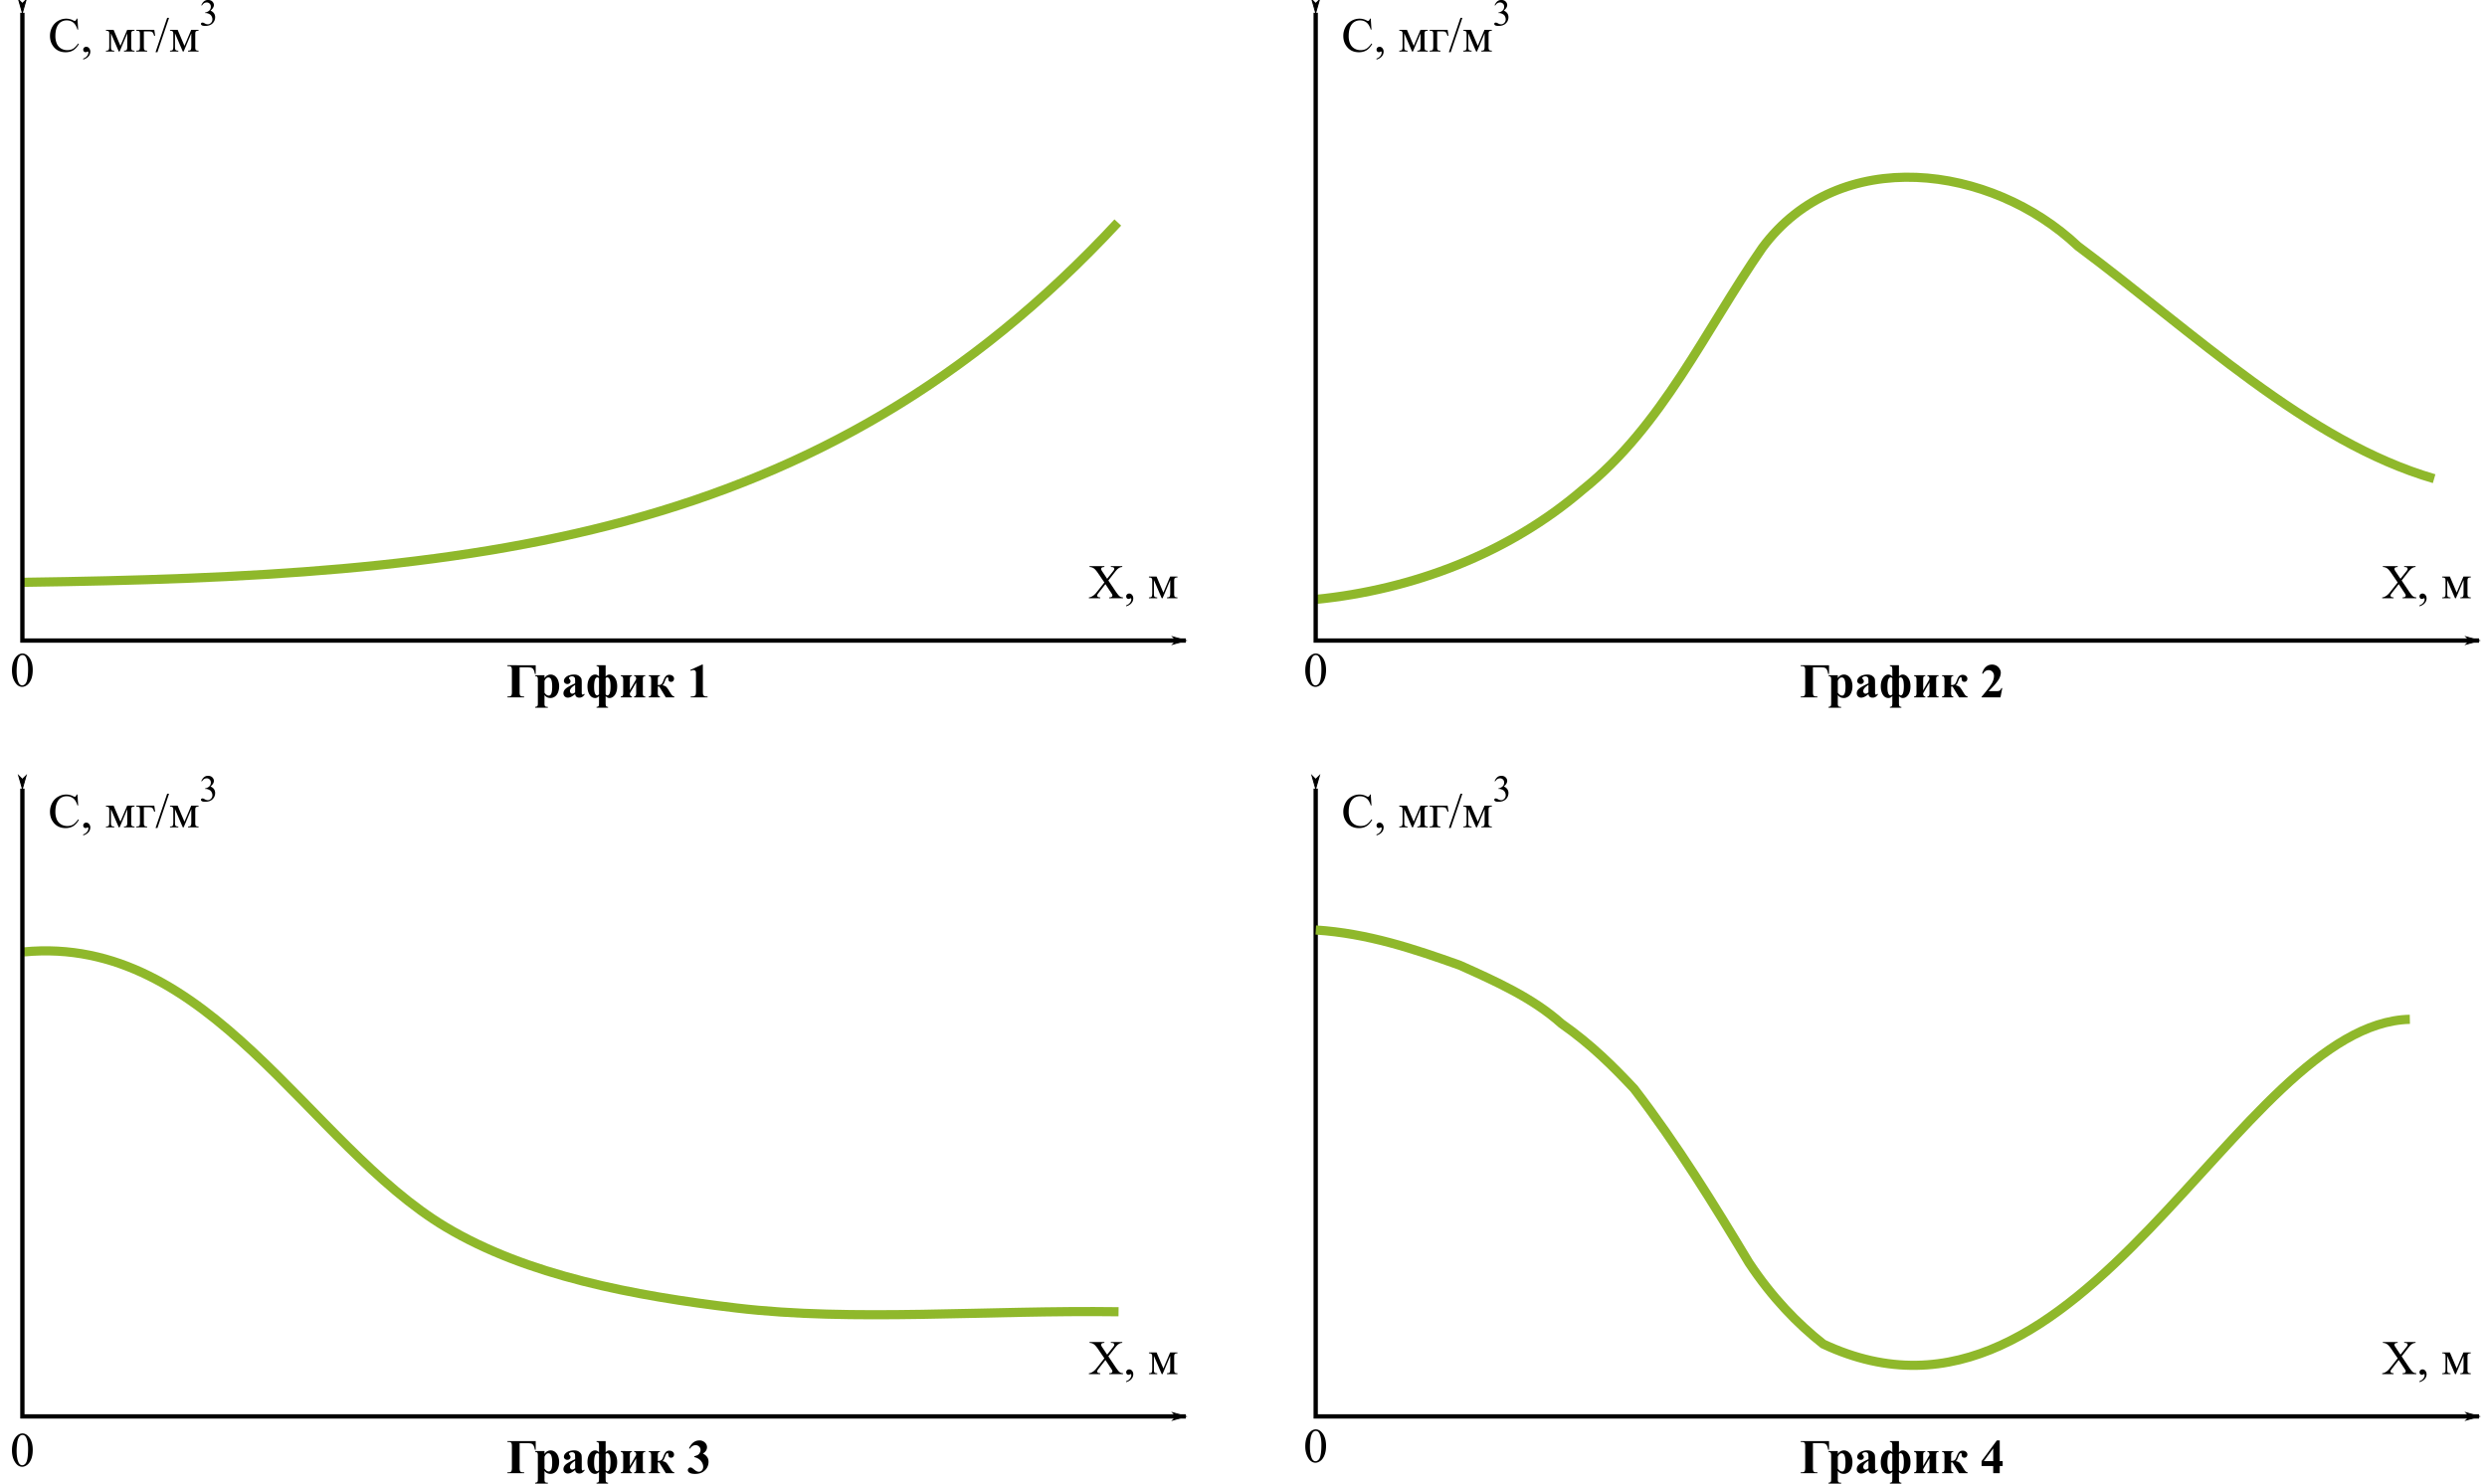 <svg xmlns="http://www.w3.org/2000/svg" width="430" height="256.558" viewBox="0 0 325.625 115.918"><defs><marker id="c" orient="auto" overflow="visible"><path d="M10 0l4-4L0 0l14 4z" fill-rule="evenodd" stroke="#000" stroke-width="1.066"/></marker><marker orient="auto" id="a" overflow="visible"><path d="M10 0l4-4L0 0l14 4z" fill-rule="evenodd" stroke="#000" stroke-width="1.066"/></marker><marker orient="auto" id="b" overflow="visible"><path d="M-10 0l-4 4L0 0l-14-4z" fill-rule="evenodd" stroke="#000" stroke-width="1.066"/></marker></defs><path d="M146.355-10.047c-39.096 42.1-84.424 46.32-143.356 47.12" fill="none" stroke="#8fb82b" stroke-width="1.2"/><path transform="translate(-218.367 -178.465)" d="M221.297 140.954v82.21h152.325" fill="none" stroke="#000" stroke-width=".565" marker-start="url(#a)" marker-end="url(#b)"/><g word-spacing="0" letter-spacing="0" font-weight="400" font-family="Times New Roman"><path font-size="6.35" d="M21.887-36.847l-1.523 4.496h.248l1.523-4.496zm-13.202.108c-.391 0-.752.098-1.083.292a2.034 2.034 0 0 0-.775.815 2.412 2.412 0 0 0-.282 1.157c0 .52.143.973.428 1.358.382.517.922.775 1.619.775.386 0 .72-.087 1.001-.26.281-.174.527-.448.738-.822l-.096-.062c-.25.347-.48.58-.689.698-.208.115-.45.173-.722.173a1.59 1.59 0 0 1-.84-.223 1.373 1.373 0 0 1-.549-.642 2.456 2.456 0 0 1-.183-.99c0-.46.064-.845.192-1.155.13-.31.308-.536.534-.676a1.38 1.38 0 0 1 .756-.214c.333 0 .618.094.856.282.238.188.42.496.549.924h.096l-.096-1.43h-.109a.483.483 0 0 1-.115.233.205.205 0 0 1-.145.059.488.488 0 0 1-.186-.068 1.98 1.98 0 0 0-.9-.224zm5.19 1.46v.119c.147 0 .244.016.291.05a.31.31 0 0 1 .106.108c.023.039.034.17.034.39v1.507c0 .234-.026.385-.078.453-.051.066-.17.1-.353.1v.114h1.085v-.115a.676.676 0 0 1-.279-.043.227.227 0 0 1-.12-.127c-.022-.058-.032-.185-.032-.382v-1.708l1.023 2.375h.109l1.004-2.375v1.708c0 .242-.029.395-.086.46-.058.06-.172.092-.341.092v.115h1.373v-.115a.7.7 0 0 1-.282-.043.227.227 0 0 1-.121-.127 1.585 1.585 0 0 1-.028-.382v-1.507c0-.227.014-.361.04-.403a.323.323 0 0 1 .109-.102c.047-.03.142-.043.282-.043v-.118h-.958l-.887 2.099-.893-2.1zm3.972 0v.119c.159.002.266.015.322.04a.216.216 0 0 1 .121.124c.023.056.034.184.034.384v1.507c0 .246-.029.4-.087.46-.057.057-.188.088-.39.092v.115h1.42v-.115c-.145 0-.242-.015-.292-.046a.335.335 0 0 1-.105-.112c-.023-.043-.034-.175-.034-.394v-1.972h.601c.257 0 .424.032.503.096.08.062.16.222.238.478h.137l-.115-.775zm4.412 0v.119c.147 0 .244.016.291.05a.31.31 0 0 1 .106.108c.022.039.034.17.034.39v1.507c0 .234-.026.385-.078.453-.051.066-.17.1-.353.1v.114h1.085v-.115a.676.676 0 0 1-.279-.043.227.227 0 0 1-.12-.127c-.022-.058-.032-.185-.032-.382v-1.708l1.023 2.375h.109l1.004-2.375v1.708c0 .242-.029.395-.086.46-.058.06-.172.092-.341.092v.115h1.373v-.115a.7.7 0 0 1-.282-.043.227.227 0 0 1-.121-.127 1.585 1.585 0 0 1-.028-.382v-1.507c0-.227.014-.361.04-.403a.323.323 0 0 1 .109-.102c.047-.03.142-.043.282-.043v-.118h-.958l-.887 2.099-.893-2.1zm-10.96 2.22a.406.406 0 0 0-.286.11.346.346 0 0 0-.115.26c0 .105.03.188.09.248s.14.09.242.09a.26.26 0 0 0 .118-.028.453.453 0 0 1 .149-.062c.014 0 .029.01.043.028a.17.17 0 0 1 .028.099.736.736 0 0 1-.177.468.995.995 0 0 1-.493.329v.136c.32-.105.554-.25.701-.434a.916.916 0 0 0 .223-.592.672.672 0 0 0-.16-.471.473.473 0 0 0-.364-.18z" style="line-height:1.25;-inkscape-font-specification:'Times New Roman, Normal';font-variant-ligatures:normal;font-variant-caps:normal;font-variant-numeric:normal;font-feature-settings:normal;text-align:start"/><path font-size="4.939" d="M27.244-39.187a.8.8 0 0 0-.533.18c-.142.12-.26.29-.353.51l.08.039c.167-.267.376-.4.625-.4a.531.531 0 0 1 .543.554.719.719 0 0 1-.087.35.724.724 0 0 1-.28.272.988.988 0 0 1-.381.137v.073h.077c.125 0 .248.026.37.08.12.05.214.109.283.173a.87.87 0 0 1 .222.577.628.628 0 0 1-.183.45.57.57 0 0 1-.427.19.667.667 0 0 1-.19-.025 1.216 1.216 0 0 1-.2-.09 1.42 1.42 0 0 0-.186-.09.417.417 0 0 0-.123-.018.197.197 0 0 0-.137.053.166.166 0 0 0-.056.123c0 .062.04.12.118.175.08.055.231.083.451.083.446 0 .786-.135 1.02-.405.18-.208.27-.453.27-.736a.874.874 0 0 0-.154-.516.97.97 0 0 0-.456-.338c.3-.254.449-.5.449-.737a.626.626 0 0 0-.16-.408c-.14-.17-.34-.256-.602-.256z" style="line-height:1.25;-inkscape-font-specification:'Times New Roman, Normal';font-variant-ligatures:normal;font-variant-caps:normal;font-variant-numeric:normal;font-feature-settings:normal;text-align:start"/></g><path word-spacing="0" letter-spacing="0" font-size="6.35" font-weight="400" d="M142.655 34.956v.114c.204.006.385.06.542.165.157.1.349.316.574.645l.828 1.212-.992 1.253a2.559 2.559 0 0 1-.397.418 1.579 1.579 0 0 1-.366.217.91.91 0 0 1-.273.065v.115h1.49v-.115c-.157-.006-.263-.03-.32-.074a.2.2 0 0 1-.083-.164c0-.044.01-.085.028-.124.019-.042.075-.122.168-.242l.88-1.13.713 1.08c.1.147.156.238.17.273a.389.389 0 0 1 .029.143.201.201 0 0 1-.044.118.248.248 0 0 1-.105.083.818.818 0 0 1-.267.037v.115h1.805v-.115a.792.792 0 0 1-.462-.16c-.12-.1-.305-.336-.555-.708l-.902-1.345.834-1.067c.17-.217.3-.366.393-.446a1.16 1.16 0 0 1 .307-.193.88.88 0 0 1 .289-.056v-.114h-1.492v.114c.15.002.247.013.295.03a.24.24 0 0 1 .118.09.186.186 0 0 1 .037.116.28.28 0 0 1-.031.127 1.486 1.486 0 0 1-.158.23l-.748.945-.644-.964c-.1-.147-.15-.258-.15-.335 0-.058.03-.11.09-.158.063-.047.176-.074.342-.08v-.115zm7.776 1.364v.118c.147 0 .244.016.291.05a.31.31 0 0 1 .106.108c.022.04.034.17.034.39v1.508c0 .233-.026.384-.078.452-.051.066-.17.1-.353.1v.114h1.085v-.115a.676.676 0 0 1-.279-.043.227.227 0 0 1-.12-.127c-.022-.058-.032-.185-.032-.381v-1.71l1.023 2.376h.109l1.004-2.375v1.709c0 .24-.028.394-.086.458-.058.062-.172.093-.341.093v.115h1.373v-.115a.7.7 0 0 1-.282-.043.227.227 0 0 1-.12-.127 1.585 1.585 0 0 1-.029-.381v-1.507c0-.228.014-.362.04-.403a.323.323 0 0 1 .109-.103c.047-.03.142-.043.282-.043v-.118h-.958l-.887 2.1-.893-2.1zm-2.577 2.22a.406.406 0 0 0-.285.109.346.346 0 0 0-.115.26c0 .105.03.188.09.248s.14.09.242.09a.26.26 0 0 0 .118-.028.454.454 0 0 1 .149-.062c.014 0 .029.01.043.028a.17.17 0 0 1 .028.1.736.736 0 0 1-.177.467.989.989 0 0 1-.493.329v.136c.32-.105.554-.25.701-.434a.916.916 0 0 0 .223-.592.673.673 0 0 0-.16-.471.473.473 0 0 0-.364-.18z" style="line-height:1.25;-inkscape-font-specification:'Times New Roman, Normal';font-variant-ligatures:normal;font-variant-caps:normal;font-variant-numeric:normal;font-feature-settings:normal;text-align:start" font-family="Times New Roman"/><path word-spacing="0" letter-spacing="0" font-size="6.35" font-weight="700" d="M91.925 47.846l-1.547.707.056.112c.15-.066.279-.1.384-.1a.29.29 0 0 1 .174.054.252.252 0 0 1 .105.124c.019.047.028.168.028.362v2.18c0 .265-.014.433-.04.505a.318.318 0 0 1-.155.17c-.077.042-.205.063-.385.063h-.111v.115h2.213v-.115h-.096c-.159 0-.275-.023-.347-.068a.321.321 0 0 1-.143-.174c-.022-.072-.034-.238-.034-.496v-3.44zm-25.49.087v.115h.133c.195 0 .319.04.372.12.056.08.084.214.084.404v2.902c0 .228-.033.376-.1.447-.065.068-.19.102-.371.102h-.118v.115h2.192v-.115h-.108c-.184 0-.311-.032-.382-.096-.068-.066-.102-.217-.102-.453v-3.268h.856c.33 0 .552.017.663.05a.513.513 0 0 1 .282.223c.079.116.143.314.193.595h.114v-1.14zm11.674 0v.115c.155.008.247.054.276.136.029.083.043.2.043.35v.878a.615.615 0 0 0-.5-.26c-.29 0-.532.147-.725.44-.19.292-.285.657-.285 1.098 0 .434.09.799.27 1.094.18.294.429.44.747.44.174 0 .338-.083.493-.25v.902c0 .227-.022.367-.065.418-.041.054-.126.083-.254.087v.115h1.504v-.115c-.139-.004-.227-.04-.264-.11-.035-.065-.053-.197-.053-.395v-.903c.16.168.324.25.493.25.285 0 .526-.137.723-.414.196-.28.294-.652.294-1.12 0-.462-.1-.834-.3-1.116-.201-.28-.443-.421-.726-.421-.188 0-.35.087-.484.26v-1.48zm-6.015 1.219a.893.893 0 0 0-.493.146 1.108 1.108 0 0 0-.31.322v-.381h-1.216v.114c.137.009.229.042.276.1.048.055.071.186.071.39v3.06c0 .199-.02.322-.062.37-.062.068-.157.104-.285.108v.115h1.653v-.115c-.145 0-.242-.012-.292-.037a.239.239 0 0 1-.111-.118.897.897 0 0 1-.034-.304v-1.08c.113.13.222.223.325.277.139.07.287.105.447.105.219 0 .417-.063.595-.19.18-.127.316-.312.41-.554.094-.244.142-.512.142-.806a2.1 2.1 0 0 0-.137-.763 1.24 1.24 0 0 0-.4-.558.925.925 0 0 0-.58-.201zm3.066 0a2.02 2.02 0 0 0-.657.108 1.11 1.11 0 0 0-.493.313.637.637 0 0 0-.177.425c0 .106.043.198.13.276a.478.478 0 0 0 .329.118.41.41 0 0 0 .294-.105.346.346 0 0 0 .115-.26c0-.084-.04-.17-.118-.258-.058-.064-.086-.118-.086-.161 0-.05.026-.093.08-.13a.571.571 0 0 1 .332-.09c.083 0 .157.02.223.065.066.04.11.09.133.148.025.056.038.194.038.413v.29c-.64.295-1.053.53-1.244.708-.19.176-.285.374-.285.595a.556.556 0 0 0 .577.57c.28 0 .598-.155.952-.467.02.157.077.275.17.353.093.077.222.115.388.115.14 0 .265-.034.375-.102.112-.07.22-.182.322-.335l-.093-.075c-.055.077-.11.115-.164.115a.11.11 0 0 1-.071-.025.15.15 0 0 1-.047-.074 1.19 1.19 0 0 1-.015-.251v-1.126c0-.312-.015-.511-.044-.598-.047-.137-.152-.263-.313-.378-.16-.118-.376-.177-.651-.177zm12.483.037a.618.618 0 0 0-.462.174c-.112.113-.222.32-.332.62-.078.213-.161.357-.248.434-.085.074-.243.11-.474.11v-.712c0-.188.018-.31.056-.37.039-.057.114-.088.226-.092v-.114h-1.476v.114c.124 0 .209.037.254.109.048.07.072.2.072.394v1.71c0 .204-.03.33-.09.379a.37.37 0 0 1-.236.078v.115h1.476v-.115c-.101-.006-.174-.043-.217-.112-.043-.07-.065-.196-.065-.378v-.806h.186l.862 1.41h1.116v-.114c-.16-.012-.311-.136-.456-.372l-.276-.444c-.153-.25-.277-.41-.372-.48-.093-.07-.244-.126-.452-.168a.81.81 0 0 0 .17-.198 4.51 4.51 0 0 0 .18-.437c.107-.283.214-.425.32-.425.07 0 .106.084.108.25.004.24.123.36.356.36.114 0 .206-.04.276-.12a.437.437 0 0 0 .109-.298.43.43 0 0 0-.183-.362.686.686 0 0 0-.428-.14zm-6.372.05v.114c.217 0 .326.145.326.434v1.79c0 .165-.025.28-.075.347-.05.066-.133.099-.25.099v.115h1.475v-.115c-.186-.006-.28-.145-.282-.416l.831-1.42v1.42c0 .277-.093.416-.28.416v.115h1.477v-.115c-.122 0-.208-.03-.258-.087-.047-.058-.07-.172-.07-.344v-1.845c0-.153.026-.256.08-.31.054-.054.136-.082.248-.084v-.114h-1.476v.114c.097 0 .167.03.21.09.044.06.067.167.069.32l-.831 1.438v-1.414c0-.17.02-.283.059-.34.041-.06.116-.09.223-.094v-.114zm-3.05.282c.088 0 .157.047.207.142v2.056c-.064.108-.136.16-.217.16-.283 0-.425-.371-.425-1.115 0-.83.145-1.243.434-1.243zm1.27 0c.298 0 .447.39.447 1.172 0 .79-.14 1.187-.419 1.187-.09 0-.165-.053-.223-.16v-2.057c.04-.095.105-.142.196-.142zm-7.686.01a.36.36 0 0 1 .316.182c.118.184.177.526.177 1.026 0 .488-.054.819-.161.992-.072.118-.164.177-.276.177-.203 0-.393-.126-.57-.378v-1.547c.134-.302.305-.453.514-.453zm3.498.982v.97c-.137.116-.257.174-.36.174a.281.281 0 0 1-.217-.084.355.355 0 0 1-.102-.25.58.58 0 0 1 .12-.34c.123-.166.309-.323.559-.47z" style="line-height:1.25;-inkscape-font-specification:'Times New Roman, Bold';font-variant-ligatures:normal;font-variant-caps:normal;font-variant-numeric:normal;font-feature-settings:normal;text-align:start" font-family="Times New Roman"/><path d="M172.276 39.31c12.666-1.252 25.222-6.007 34.931-14.347 10.463-8.36 16.056-20.907 23.532-31.687 10.039-13.583 29.97-10.955 41.32-.224 15.197 11.304 30.015 25.62 46.644 30.45" fill="none" stroke="#8fb82b" stroke-width="1.2"/><path transform="translate(-218.367 -178.465)" d="M390.632 140.954v82.21h152.324" fill="none" stroke="#000" stroke-width=".565" marker-start="url(#c)" marker-end="url(#b)"/><g word-spacing="0" letter-spacing="0" font-weight="400" font-family="Times New Roman"><path font-size="6.35" style="line-height:1.25;-inkscape-font-specification:'Times New Roman, Normal';font-variant-ligatures:normal;font-variant-caps:normal;font-variant-numeric:normal;font-feature-settings:normal;text-align:start" d="M191.221-36.847l-1.522 4.496h.248l1.522-4.496zm-13.202.108c-.39 0-.751.098-1.082.292a2.034 2.034 0 0 0-.775.815 2.412 2.412 0 0 0-.282 1.157c0 .52.142.973.427 1.358.383.517.922.775 1.619.775.386 0 .72-.087 1.001-.26.282-.174.527-.448.738-.822l-.096-.062c-.25.347-.48.58-.688.698-.209.115-.45.173-.723.173a1.59 1.59 0 0 1-.84-.223 1.373 1.373 0 0 1-.549-.642 2.456 2.456 0 0 1-.183-.99c0-.46.065-.845.193-1.155.13-.31.308-.536.533-.676a1.38 1.38 0 0 1 .757-.214c.332 0 .618.094.855.282.238.188.42.496.55.924h.095l-.096-1.43h-.108a.483.483 0 0 1-.115.233.205.205 0 0 1-.146.059.488.488 0 0 1-.186-.068 1.98 1.98 0 0 0-.9-.224zm5.19 1.46v.119c.147 0 .244.016.292.05a.31.31 0 0 1 .105.108c.023.039.034.17.034.39v1.507c0 .234-.026.385-.077.453-.052.066-.17.1-.354.1v.114h1.086v-.115a.676.676 0 0 1-.28-.043.227.227 0 0 1-.12-.127c-.021-.058-.031-.185-.031-.382v-1.708l1.023 2.375h.108L186-34.813v1.708c0 .242-.03.395-.087.46-.058.06-.172.092-.341.092v.115h1.374v-.115a.7.7 0 0 1-.283-.043.227.227 0 0 1-.12-.127 1.585 1.585 0 0 1-.028-.382v-1.507c0-.227.013-.361.04-.403a.323.323 0 0 1 .108-.102c.048-.03.142-.043.283-.043v-.118h-.959l-.886 2.099-.893-2.1zm3.972 0v.119c.16.002.267.015.323.04a.216.216 0 0 1 .12.124c.023.056.035.184.035.384v1.507c0 .246-.03.4-.087.46-.058.057-.188.088-.39.092v.115h1.42v-.115c-.145 0-.243-.015-.292-.046a.335.335 0 0 1-.106-.112c-.022-.043-.034-.175-.034-.394v-1.972h.602c.256 0 .424.032.502.096.08.062.16.222.239.478h.136l-.115-.775zm4.412 0v.119c.147 0 .244.016.292.05a.31.31 0 0 1 .105.108c.023.039.034.17.034.39v1.507c0 .234-.026.385-.077.453-.052.066-.17.1-.354.1v.114h1.085v-.115a.676.676 0 0 1-.279-.043.227.227 0 0 1-.12-.127c-.021-.058-.031-.185-.031-.382v-1.708l1.023 2.375h.108l1.005-2.375v1.708c0 .242-.03.395-.087.46-.058.06-.172.092-.341.092v.115h1.373v-.115a.7.7 0 0 1-.282-.043.227.227 0 0 1-.12-.127 1.585 1.585 0 0 1-.028-.382v-1.507c0-.227.013-.361.04-.403a.323.323 0 0 1 .108-.102c.048-.03.142-.043.282-.043v-.118h-.958l-.886 2.099-.893-2.1zm-10.96 2.22a.406.406 0 0 0-.286.11.346.346 0 0 0-.114.26c0 .105.03.188.09.248s.14.09.242.09a.26.26 0 0 0 .117-.028.453.453 0 0 1 .15-.062c.014 0 .028.01.043.028a.17.17 0 0 1 .027.099.736.736 0 0 1-.176.468 1 1 0 0 1-.493.329v.136c.32-.105.554-.25.7-.434a.916.916 0 0 0 .224-.592.672.672 0 0 0-.162-.471.473.473 0 0 0-.362-.18z"/><path font-size="4.939" style="line-height:1.25;-inkscape-font-specification:'Times New Roman, Normal';font-variant-ligatures:normal;font-variant-caps:normal;font-variant-numeric:normal;font-feature-settings:normal;text-align:start" d="M196.578-39.187c-.212 0-.39.06-.533.18-.141.12-.259.29-.352.51l.08.039c.167-.267.375-.4.624-.4a.531.531 0 0 1 .543.554.719.719 0 0 1-.087.35.724.724 0 0 1-.28.272.988.988 0 0 1-.381.137v.073h.077c.126 0 .249.026.37.08.12.05.215.109.284.173.05.046.095.115.137.205a.87.87 0 0 1 .085.372.628.628 0 0 1-.184.45.57.57 0 0 1-.426.19.667.667 0 0 1-.191-.025 1.216 1.216 0 0 1-.2-.09 1.42 1.42 0 0 0-.186-.09.417.417 0 0 0-.123-.018.197.197 0 0 0-.137.053.166.166 0 0 0-.056.123c0 .062.04.12.118.175.08.055.231.083.452.083.445 0 .785-.135 1.02-.405.18-.208.27-.453.27-.736a.874.874 0 0 0-.155-.516.97.97 0 0 0-.455-.338c.299-.254.448-.5.448-.737a.626.626 0 0 0-.159-.408c-.14-.17-.34-.256-.603-.256z"/></g><path word-spacing="0" letter-spacing="0" font-size="6.35" font-weight="400" style="line-height:1.25;-inkscape-font-specification:'Times New Roman, Normal';font-variant-ligatures:normal;font-variant-caps:normal;font-variant-numeric:normal;font-feature-settings:normal;text-align:start" d="M311.989 34.956v.114c.205.006.386.06.543.165.157.1.348.316.573.645l.828 1.212-.992 1.253a2.559 2.559 0 0 1-.397.418 1.579 1.579 0 0 1-.366.217.91.91 0 0 1-.273.065v.115h1.492v-.115c-.157-.006-.264-.03-.32-.074a.2.2 0 0 1-.083-.164c0-.044.009-.085.028-.124.018-.042.074-.122.167-.242l.88-1.13.714 1.08c.099.147.156.238.17.273a.389.389 0 0 1 .028.143.2.2 0 0 1-.043.118.248.248 0 0 1-.106.083.818.818 0 0 1-.266.037v.115h1.804v-.115a.792.792 0 0 1-.462-.16c-.12-.1-.305-.336-.555-.708l-.902-1.345.834-1.067c.17-.217.3-.366.394-.446a1.16 1.16 0 0 1 .307-.193.88.88 0 0 1 .288-.056v-.114h-1.491v.114c.149.002.247.013.294.03a.24.24 0 0 1 .118.09.186.186 0 0 1 .037.116.28.28 0 0 1-.03.127 1.486 1.486 0 0 1-.159.23l-.747.945-.645-.964c-.1-.147-.149-.258-.149-.335 0-.058.03-.11.09-.158.062-.047.176-.074.341-.08v-.115zm7.776 1.364v.118c.147 0 .244.016.292.05a.31.31 0 0 1 .105.108c.023.04.034.17.034.39v1.508c0 .233-.026.384-.077.452-.052.066-.17.1-.354.1v.114h1.086v-.115a.676.676 0 0 1-.28-.043.227.227 0 0 1-.12-.127c-.021-.058-.031-.185-.031-.381v-1.71l1.023 2.376h.108l1.005-2.375v1.709c0 .24-.03.394-.087.458-.058.062-.172.093-.341.093v.115h1.374v-.115a.7.7 0 0 1-.283-.043.227.227 0 0 1-.12-.127 1.585 1.585 0 0 1-.028-.381v-1.507c0-.228.013-.362.04-.403a.323.323 0 0 1 .108-.103c.048-.03.142-.043.283-.043v-.118h-.959l-.886 2.1-.893-2.1zm-2.576 2.22a.406.406 0 0 0-.286.109.346.346 0 0 0-.114.26c0 .105.03.188.09.248s.14.09.241.09a.253.253 0 0 0 .118-.028.454.454 0 0 1 .15-.062c.014 0 .028.01.043.028a.17.17 0 0 1 .027.1.736.736 0 0 1-.176.467.993.993 0 0 1-.493.329v.136c.32-.105.554-.25.7-.434a.916.916 0 0 0 .224-.592.673.673 0 0 0-.162-.471.473.473 0 0 0-.362-.18z" font-family="Times New Roman"/><path word-spacing="0" letter-spacing="0" font-size="6.35" font-weight="700" d="M260.819 47.846c-.298 0-.56.096-.788.286-.227.19-.396.483-.508.88l.115.04c.175-.318.422-.477.74-.477.195 0 .36.072.494.217a.756.756 0 0 1 .201.54c0 .297-.081.602-.245.914-.16.312-.62.92-1.38 1.823v.069h2.475l.235-1.216h-.111a1.27 1.27 0 0 1-.17.282.369.369 0 0 1-.168.093 2.05 2.05 0 0 1-.434.028h-.909c.703-.684 1.159-1.217 1.368-1.6.153-.283.23-.562.23-.837 0-.15-.05-.312-.15-.483a1.075 1.075 0 0 0-.412-.41 1.168 1.168 0 0 0-.583-.15zm-25.05.087v.115h.134c.194 0 .318.04.372.12.056.08.083.214.083.404v2.902c0 .228-.033.376-.099.447-.066.068-.19.102-.372.102h-.118v.115h2.192v-.115h-.108c-.184 0-.311-.032-.381-.096-.069-.066-.103-.217-.103-.453v-3.268h.856c.33 0 .552.017.664.05a.513.513 0 0 1 .282.223c.078.116.142.314.192.595h.115v-1.14zm11.674 0v.115c.155.008.247.054.276.136.029.083.043.2.043.35v.878a.615.615 0 0 0-.499-.26c-.291 0-.533.147-.725.44-.19.292-.286.657-.286 1.098 0 .434.09.799.27 1.094.18.294.43.44.747.44.174 0 .338-.083.493-.25v.902c0 .227-.021.367-.065.418-.041.054-.126.083-.254.087v.115h1.504v-.115c-.139-.004-.226-.04-.264-.11-.035-.065-.052-.197-.052-.395v-.903c.159.168.323.25.493.25.285 0 .526-.137.722-.414.196-.28.295-.652.295-1.12 0-.462-.1-.834-.301-1.116-.2-.28-.443-.421-.726-.421-.188 0-.349.087-.483.26v-1.48zm-6.015 1.219a.893.893 0 0 0-.493.146 1.108 1.108 0 0 0-.31.322v-.381h-1.216v.114c.137.009.229.042.276.1.048.055.072.186.072.39v3.06c0 .199-.02.322-.062.37-.062.068-.157.104-.286.108v.115h1.653v-.115c-.145 0-.242-.012-.291-.037a.239.239 0 0 1-.112-.118.897.897 0 0 1-.034-.304v-1.08c.114.13.222.223.325.277a.98.98 0 0 0 .447.105c.219 0 .417-.063.595-.19.18-.127.316-.312.41-.554.095-.244.142-.512.142-.806a2.1 2.1 0 0 0-.136-.763 1.24 1.24 0 0 0-.4-.558.925.925 0 0 0-.58-.201zm3.066 0a2.02 2.02 0 0 0-.657.108 1.11 1.11 0 0 0-.493.313.637.637 0 0 0-.177.425c0 .106.044.198.13.276a.478.478 0 0 0 .33.118c.121 0 .22-.035.294-.105a.346.346 0 0 0 .115-.26c0-.084-.04-.17-.118-.258-.058-.064-.087-.118-.087-.161 0-.05.027-.093.08-.13a.571.571 0 0 1 .332-.09c.083 0 .157.02.224.065.066.04.11.09.133.148.025.056.037.194.037.413v.29c-.639.295-1.053.53-1.243.708-.19.176-.286.374-.286.595a.556.556 0 0 0 .577.57c.281 0 .599-.155.952-.467.02.157.078.275.17.353a.594.594 0 0 0 .388.115c.14 0 .266-.034.375-.102.112-.07.22-.182.323-.335l-.093-.075c-.056.077-.11.115-.165.115a.11.11 0 0 1-.07-.025.15.15 0 0 1-.047-.074 1.19 1.19 0 0 1-.016-.251v-1.126c0-.312-.015-.511-.043-.598-.048-.137-.152-.263-.314-.378-.159-.118-.376-.177-.65-.177zm12.483.037a.618.618 0 0 0-.462.174c-.111.113-.222.32-.331.62-.079.213-.162.357-.248.434-.085.074-.243.11-.475.11v-.712c0-.188.019-.31.056-.37.04-.057.115-.088.226-.092v-.114h-1.476v.114c.124 0 .21.037.255.109.047.07.071.2.071.394v1.71c0 .204-.03.33-.09.379a.37.37 0 0 1-.236.078v.115h1.476v-.115c-.1-.006-.173-.043-.217-.112-.043-.07-.065-.196-.065-.378v-.806h.186l.862 1.41h1.116v-.114c-.159-.012-.31-.136-.455-.372l-.276-.444c-.153-.25-.277-.41-.372-.48-.093-.07-.244-.126-.453-.168a.81.81 0 0 0 .17-.198c.034-.06.093-.206.18-.437.108-.283.214-.425.32-.425.07 0 .106.084.108.25.004.24.123.36.357.36a.35.35 0 0 0 .276-.12.437.437 0 0 0 .108-.298.43.43 0 0 0-.183-.362.686.686 0 0 0-.428-.14zm-6.371.05v.114c.217 0 .325.145.325.434v1.79c0 .165-.025.28-.074.347-.05.066-.134.099-.251.099v.115h1.476v-.115c-.186-.006-.28-.145-.283-.416l.831-1.42v1.42c0 .277-.093.416-.279.416v.115h1.476v-.115c-.122 0-.208-.03-.257-.087-.048-.058-.071-.172-.071-.344v-1.845c0-.153.026-.256.08-.31.054-.054.137-.082.248-.084v-.114h-1.476v.114c.097 0 .168.03.211.09.044.06.066.167.068.32l-.83 1.438v-1.414c0-.17.019-.283.058-.34.042-.06.116-.09.224-.094v-.114zm-3.051.282c.089 0 .158.047.207.142v2.056c-.064.108-.136.16-.217.16-.283 0-.424-.371-.424-1.115 0-.83.144-1.243.434-1.243zm1.27 0c.299 0 .447.39.447 1.172 0 .79-.14 1.187-.418 1.187-.091 0-.166-.053-.223-.16v-2.057c.039-.095.104-.142.195-.142zm-7.685.01a.36.36 0 0 1 .316.182c.118.184.177.526.177 1.026 0 .488-.054.819-.162.992-.072.118-.164.177-.276.177-.202 0-.392-.126-.57-.378v-1.547c.134-.302.306-.453.515-.453zm3.497.982v.97c-.136.116-.256.174-.36.174a.281.281 0 0 1-.217-.084.355.355 0 0 1-.102-.25.58.58 0 0 1 .12-.34c.123-.166.309-.323.559-.47z" style="line-height:1.25;-inkscape-font-specification:'Times New Roman, Bold';font-variant-ligatures:normal;font-variant-caps:normal;font-variant-numeric:normal;font-feature-settings:normal;text-align:start" font-family="Times New Roman"/><path d="M3.097 85.473c24.391-2.343 37.277 25.285 55.269 36.033 10.62 6.345 24.575 8.999 38.068 10.598 15.168 1.797 32.67.255 50.018.49" fill="none" stroke="#8fb82b" stroke-width="1.2"/><path transform="translate(-218.367 -178.465)" d="M221.297 242.554v82.21h152.325" fill="none" stroke="#000" stroke-width=".565" marker-start="url(#a)" marker-end="url(#b)"/><g word-spacing="0" letter-spacing="0" font-weight="400" font-family="Times New Roman"><path font-size="6.35" style="line-height:1.25;-inkscape-font-specification:'Times New Roman, Normal';font-variant-ligatures:normal;font-variant-caps:normal;font-variant-numeric:normal;font-feature-settings:normal;text-align:start" d="M21.887 64.753l-1.523 4.496h.248l1.523-4.496zm-13.202.108c-.391 0-.752.098-1.083.292a2.034 2.034 0 0 0-.775.815 2.412 2.412 0 0 0-.282 1.157c0 .52.143.974.428 1.358.382.517.922.775 1.619.775.386 0 .72-.087 1.001-.26.281-.174.527-.448.738-.822l-.096-.062c-.25.347-.48.58-.689.698-.208.115-.45.173-.722.173a1.59 1.59 0 0 1-.84-.223 1.373 1.373 0 0 1-.549-.642 2.456 2.456 0 0 1-.183-.99c0-.46.064-.845.192-1.155.13-.31.308-.536.534-.676a1.38 1.38 0 0 1 .756-.214c.333 0 .618.094.856.282.238.188.42.496.549.924h.096l-.096-1.43h-.109a.483.483 0 0 1-.115.233.205.205 0 0 1-.145.059.488.488 0 0 1-.186-.068 1.98 1.98 0 0 0-.9-.224zm5.19 1.46v.119c.147 0 .244.016.291.05a.31.31 0 0 1 .106.108c.023.04.034.17.034.39v1.507c0 .234-.026.385-.078.453-.051.066-.17.1-.353.1v.114h1.085v-.115a.676.676 0 0 1-.279-.043.227.227 0 0 1-.12-.127c-.022-.058-.032-.185-.032-.382v-1.708l1.023 2.375h.109l1.004-2.375v1.708c0 .242-.029.395-.086.46-.058.06-.172.092-.341.092v.115h1.373v-.115a.7.7 0 0 1-.282-.043.227.227 0 0 1-.121-.127 1.585 1.585 0 0 1-.028-.382v-1.507c0-.227.014-.361.04-.403a.323.323 0 0 1 .109-.102c.047-.03.142-.043.282-.043v-.118h-.958l-.887 2.099-.893-2.1zm3.972 0v.119c.159.002.266.015.322.04a.216.216 0 0 1 .121.124c.023.056.034.184.034.384v1.507c0 .246-.029.4-.087.46-.057.057-.188.088-.39.092v.115h1.42v-.115c-.145 0-.242-.015-.292-.046a.335.335 0 0 1-.105-.112c-.023-.043-.034-.175-.034-.394v-1.972h.601c.257 0 .424.032.503.097.08.062.16.22.238.477h.137l-.115-.775zm4.412 0v.119c.147 0 .244.016.291.05a.31.31 0 0 1 .106.108c.022.04.034.17.034.39v1.507c0 .234-.026.385-.078.453-.051.066-.17.1-.353.1v.114h1.085v-.115a.676.676 0 0 1-.279-.043.227.227 0 0 1-.12-.127c-.022-.058-.032-.185-.032-.382v-1.708l1.023 2.375h.109l1.004-2.375v1.708c0 .242-.029.395-.086.46-.058.06-.172.092-.341.092v.115h1.373v-.115a.7.7 0 0 1-.282-.043.227.227 0 0 1-.121-.127 1.585 1.585 0 0 1-.028-.382v-1.507c0-.227.014-.361.04-.403a.323.323 0 0 1 .109-.102c.047-.03.142-.043.282-.043v-.118h-.958l-.887 2.099-.893-2.1zm-10.96 2.22a.406.406 0 0 0-.286.11.346.346 0 0 0-.115.26c0 .105.03.188.09.248s.14.09.242.09a.26.26 0 0 0 .118-.028.453.453 0 0 1 .149-.062c.014 0 .029.01.043.028a.17.17 0 0 1 .028.099.736.736 0 0 1-.177.468.995.995 0 0 1-.493.329v.136c.32-.105.554-.25.701-.434a.916.916 0 0 0 .223-.592.672.672 0 0 0-.16-.471.473.473 0 0 0-.364-.18z"/><path font-size="4.939" style="line-height:1.25;-inkscape-font-specification:'Times New Roman, Normal';font-variant-ligatures:normal;font-variant-caps:normal;font-variant-numeric:normal;font-feature-settings:normal;text-align:start" d="M27.244 62.413a.8.8 0 0 0-.533.18c-.142.12-.26.29-.353.51l.08.039c.167-.267.376-.4.625-.4a.531.531 0 0 1 .543.554.719.719 0 0 1-.087.35.724.724 0 0 1-.28.272.988.988 0 0 1-.381.137v.073h.077c.125 0 .248.026.37.08.12.05.214.109.283.173a.87.87 0 0 1 .222.577.628.628 0 0 1-.183.45.57.57 0 0 1-.427.19.667.667 0 0 1-.19-.025 1.216 1.216 0 0 1-.2-.09 1.42 1.42 0 0 0-.186-.09.417.417 0 0 0-.123-.018.197.197 0 0 0-.137.053.166.166 0 0 0-.056.123c0 .063.04.12.118.176.08.054.231.082.451.082.446 0 .786-.135 1.02-.405.18-.208.27-.453.27-.736a.874.874 0 0 0-.154-.516.97.97 0 0 0-.456-.337c.3-.254.449-.5.449-.738a.626.626 0 0 0-.16-.408c-.14-.17-.34-.256-.602-.256z"/></g><path word-spacing="0" letter-spacing="0" font-size="6.35" font-weight="400" style="line-height:1.25;-inkscape-font-specification:'Times New Roman, Normal';font-variant-ligatures:normal;font-variant-caps:normal;font-variant-numeric:normal;font-feature-settings:normal;text-align:start" d="M142.655 136.556v.115c.204.006.385.06.542.164.157.1.349.316.574.645l.828 1.212-.992 1.253a2.559 2.559 0 0 1-.397.418 1.579 1.579 0 0 1-.366.217.91.91 0 0 1-.273.065v.115h1.49v-.115c-.157-.006-.263-.03-.32-.074a.2.2 0 0 1-.083-.164c0-.044.01-.085.028-.124.019-.042.075-.122.168-.242l.88-1.13.713 1.08c.1.147.156.238.17.273a.389.389 0 0 1 .029.143c0 .04-.015.078-.044.118a.248.248 0 0 1-.105.083.818.818 0 0 1-.267.037v.115h1.805v-.115a.792.792 0 0 1-.462-.16c-.12-.1-.305-.336-.555-.708l-.902-1.345.834-1.067c.17-.217.3-.366.393-.446a1.16 1.16 0 0 1 .307-.193.88.88 0 0 1 .289-.055v-.115h-1.492v.115c.15.002.247.012.295.03a.24.24 0 0 1 .118.09.186.186 0 0 1 .037.115.28.28 0 0 1-.031.127 1.486 1.486 0 0 1-.158.23l-.748.945-.644-.964c-.1-.147-.15-.258-.15-.335 0-.058.03-.11.09-.158.063-.047.176-.074.342-.08v-.115zm7.776 1.364v.118c.147 0 .244.016.291.05a.31.31 0 0 1 .106.108c.022.04.034.17.034.39v1.508c0 .233-.026.384-.078.452-.051.066-.17.1-.353.1v.114h1.085v-.115a.676.676 0 0 1-.279-.043.227.227 0 0 1-.12-.127c-.022-.058-.032-.185-.032-.381v-1.71l1.023 2.376h.109l1.004-2.375v1.709c0 .24-.028.394-.086.458-.058.062-.172.093-.341.093v.115h1.373v-.115a.7.7 0 0 1-.282-.043.227.227 0 0 1-.12-.127 1.585 1.585 0 0 1-.029-.381v-1.507c0-.228.014-.362.04-.403a.323.323 0 0 1 .109-.103c.047-.03.142-.043.282-.043v-.118h-.958l-.887 2.1-.893-2.1zm-2.577 2.22a.406.406 0 0 0-.285.109.346.346 0 0 0-.115.26c0 .105.03.188.09.248s.14.09.242.09a.26.26 0 0 0 .118-.028.454.454 0 0 1 .149-.062c.014 0 .029.01.043.028a.17.17 0 0 1 .028.1.736.736 0 0 1-.177.467.997.997 0 0 1-.493.33v.135c.32-.105.554-.25.701-.434a.916.916 0 0 0 .223-.592.673.673 0 0 0-.16-.471.473.473 0 0 0-.364-.18z" font-family="Times New Roman"/><path word-spacing="0" letter-spacing="0" font-size="6.35" font-weight="700" d="M91.565 149.446c-.285 0-.544.087-.778.26-.232.175-.422.434-.57.78l.114.04c.203-.306.449-.46.738-.46.186 0 .341.063.465.187a.59.59 0 0 1 .19.44.767.767 0 0 1-.1.369.744.744 0 0 1-.235.27c-.091.057-.255.12-.49.189v.108c.382.09.672.257.87.496.2.238.299.499.299.782 0 .186-.055.34-.165.462-.11.12-.24.18-.394.18-.175 0-.364-.082-.567-.245a3.882 3.882 0 0 0-.35-.273.437.437 0 0 0-.193-.044.324.324 0 0 0-.235.103.324.324 0 0 0-.103.24c0 .13.06.238.177.32.163.119.423.178.778.178.534 0 .959-.153 1.275-.46a1.5 1.5 0 0 0 .477-1.12c0-.26-.064-.475-.192-.647a1.446 1.446 0 0 0-.552-.437c.188-.11.326-.235.413-.378a.848.848 0 0 0 .133-.45.828.828 0 0 0-.285-.623 1.005 1.005 0 0 0-.72-.267zm-25.13.087v.115h.133c.195 0 .319.04.372.12.056.08.084.214.084.404v2.902c0 .228-.033.376-.1.447-.065.068-.19.102-.371.102h-.118v.115h2.192v-.115h-.108c-.184 0-.311-.032-.382-.096-.068-.066-.102-.217-.102-.453v-3.268h.856c.33 0 .552.017.663.05a.513.513 0 0 1 .282.223c.079.116.143.314.193.595h.114v-1.14zm11.674 0v.115c.155.008.247.054.276.136.029.083.043.2.043.35v.878a.615.615 0 0 0-.5-.26c-.29 0-.532.147-.725.44-.19.292-.285.657-.285 1.098 0 .434.09.799.27 1.094.18.294.429.44.747.44.174 0 .338-.083.493-.25v.902c0 .227-.022.367-.065.418-.041.054-.126.083-.254.087v.115h1.504v-.115c-.139-.004-.227-.04-.264-.11-.035-.065-.053-.197-.053-.395v-.903c.16.168.324.25.493.25.285 0 .526-.137.723-.414.196-.28.294-.652.294-1.12 0-.462-.1-.834-.3-1.116-.201-.28-.443-.421-.726-.421-.188 0-.35.087-.484.26v-1.48zm-6.015 1.219a.893.893 0 0 0-.493.146 1.108 1.108 0 0 0-.31.322v-.381h-1.216v.114c.137.009.229.042.276.1.048.055.071.186.071.39v3.06c0 .199-.02.322-.062.37-.062.068-.157.104-.285.108v.115h1.653v-.115c-.145 0-.242-.012-.292-.037a.239.239 0 0 1-.111-.118.897.897 0 0 1-.034-.304v-1.08c.113.13.222.223.325.277.139.07.287.105.447.105.219 0 .417-.063.595-.19.18-.127.316-.312.41-.554.094-.244.142-.512.142-.806a2.1 2.1 0 0 0-.137-.763 1.24 1.24 0 0 0-.4-.558.925.925 0 0 0-.58-.201zm3.066 0a2.02 2.02 0 0 0-.657.108 1.11 1.11 0 0 0-.493.313.637.637 0 0 0-.177.425c0 .106.043.198.13.276a.478.478 0 0 0 .329.118.41.41 0 0 0 .294-.105.346.346 0 0 0 .115-.26c0-.084-.04-.17-.118-.258-.058-.064-.086-.118-.086-.161 0-.05.026-.093.08-.13a.571.571 0 0 1 .332-.09c.083 0 .157.02.223.065.066.04.11.09.133.148.025.056.038.194.038.413v.29c-.64.295-1.053.53-1.244.708-.19.176-.285.374-.285.595a.556.556 0 0 0 .577.57c.28 0 .598-.155.952-.467.02.157.077.275.17.353.093.077.222.115.388.115.14 0 .265-.034.375-.102.112-.07.22-.182.322-.335l-.093-.075c-.055.077-.11.115-.164.115a.11.11 0 0 1-.071-.025.15.15 0 0 1-.047-.074 1.19 1.19 0 0 1-.015-.251v-1.126c0-.312-.015-.511-.044-.598-.047-.137-.152-.263-.313-.378-.16-.118-.376-.177-.651-.177zm12.483.037a.618.618 0 0 0-.462.174c-.112.113-.222.32-.332.62-.078.213-.161.357-.248.434-.085.074-.243.11-.474.11v-.712c0-.188.018-.31.056-.37.039-.057.114-.088.226-.092v-.114h-1.476v.114c.124 0 .209.037.254.109.048.07.072.2.072.394v1.71c0 .204-.03.33-.09.379a.37.37 0 0 1-.236.078v.115h1.476v-.115c-.101-.006-.174-.043-.217-.112-.043-.07-.065-.196-.065-.378v-.806h.186l.862 1.41h1.116v-.114c-.16-.012-.311-.136-.456-.372l-.276-.444c-.153-.25-.277-.41-.372-.48-.093-.07-.244-.126-.452-.168a.81.81 0 0 0 .17-.198 4.51 4.51 0 0 0 .18-.437c.107-.283.214-.425.32-.425.07 0 .106.084.108.25.004.24.123.36.356.36.114 0 .206-.04.276-.12a.437.437 0 0 0 .109-.298.43.43 0 0 0-.183-.362.686.686 0 0 0-.428-.14zm-6.372.05v.114c.217 0 .326.145.326.434v1.79c0 .165-.025.28-.075.347-.05.066-.133.099-.25.099v.115h1.475v-.115c-.186-.006-.28-.145-.282-.416l.831-1.42v1.42c0 .277-.093.416-.28.416v.115h1.477v-.115c-.122 0-.208-.03-.258-.087-.047-.058-.07-.172-.07-.344v-1.845c0-.153.026-.256.08-.31.054-.054.136-.082.248-.084v-.114h-1.476v.114c.097 0 .167.03.21.09.044.06.067.167.069.32l-.831 1.438v-1.414c0-.17.02-.283.059-.34.041-.06.116-.09.223-.094v-.114zm-3.05.282c.088 0 .157.047.207.142v2.056c-.064.108-.136.16-.217.16-.283 0-.425-.371-.425-1.115 0-.83.145-1.243.434-1.243zm1.27 0c.298 0 .447.39.447 1.172 0 .79-.14 1.187-.419 1.187-.09 0-.165-.053-.223-.16v-2.057c.04-.095.105-.142.196-.142zm-7.686.01a.36.36 0 0 1 .316.182c.118.184.177.526.177 1.026 0 .488-.054.819-.161.992-.072.118-.164.177-.276.177-.203 0-.393-.126-.57-.378v-1.547c.134-.302.305-.453.514-.453zm3.498.982v.97c-.137.116-.257.174-.36.174a.281.281 0 0 1-.217-.084.355.355 0 0 1-.102-.25.58.58 0 0 1 .12-.34c.123-.166.309-.323.559-.47z" style="line-height:1.25;-inkscape-font-specification:'Times New Roman, Bold';font-variant-ligatures:normal;font-variant-caps:normal;font-variant-numeric:normal;font-feature-settings:normal;text-align:start" font-family="Times New Roman"/><path transform="translate(-218.367 -178.465)" d="M390.632 242.554v82.21h152.324" fill="none" stroke="#000" stroke-width=".565" marker-start="url(#a)" marker-end="url(#b)"/><g word-spacing="0" letter-spacing="0" font-weight="400" font-family="Times New Roman"><path font-size="6.35" d="M191.221 64.753l-1.522 4.496h.248l1.522-4.496zm-13.202.108c-.39 0-.751.098-1.082.292a2.034 2.034 0 0 0-.775.815 2.412 2.412 0 0 0-.282 1.157c0 .52.142.974.427 1.358.383.517.922.775 1.619.775.386 0 .72-.087 1.001-.26.282-.174.527-.448.738-.822l-.096-.062c-.25.347-.48.58-.688.698-.209.115-.45.173-.723.173a1.59 1.59 0 0 1-.84-.223 1.373 1.373 0 0 1-.549-.642 2.456 2.456 0 0 1-.183-.99c0-.46.065-.845.193-1.155.13-.31.308-.536.533-.676a1.38 1.38 0 0 1 .757-.214c.332 0 .618.094.855.282.238.188.42.496.55.924h.095l-.096-1.43h-.108a.483.483 0 0 1-.115.233.205.205 0 0 1-.146.059.488.488 0 0 1-.186-.068 1.98 1.98 0 0 0-.9-.224zm5.19 1.46v.119c.147 0 .244.016.292.05a.31.31 0 0 1 .105.108c.023.04.034.17.034.39v1.507c0 .234-.026.385-.077.453-.052.066-.17.1-.354.1v.114h1.086v-.115a.676.676 0 0 1-.28-.043.227.227 0 0 1-.12-.127c-.021-.058-.031-.185-.031-.382v-1.708l1.023 2.375h.108L186 66.787v1.708c0 .242-.03.395-.087.46-.058.06-.172.092-.341.092v.115h1.374v-.115a.7.7 0 0 1-.283-.043.227.227 0 0 1-.12-.127 1.585 1.585 0 0 1-.028-.382v-1.507c0-.227.013-.361.04-.403a.323.323 0 0 1 .108-.102c.048-.03.142-.043.283-.043v-.118h-.959l-.886 2.099-.893-2.1zm3.972 0v.119c.16.002.267.015.323.04a.216.216 0 0 1 .12.124c.023.056.035.184.035.384v1.507c0 .246-.03.4-.087.46-.058.057-.188.088-.39.092v.115h1.42v-.115c-.145 0-.243-.015-.292-.046a.335.335 0 0 1-.106-.112c-.022-.043-.034-.175-.034-.394v-1.972h.602c.256 0 .424.032.502.097.08.062.16.22.239.477h.136l-.115-.775zm4.412 0v.119c.147 0 .244.016.292.05a.31.31 0 0 1 .105.108c.023.04.034.17.034.39v1.507c0 .234-.026.385-.077.453-.052.066-.17.1-.354.1v.114h1.085v-.115a.676.676 0 0 1-.279-.043.227.227 0 0 1-.12-.127c-.021-.058-.031-.185-.031-.382v-1.708l1.023 2.375h.108l1.005-2.375v1.708c0 .242-.03.395-.087.46-.058.06-.172.092-.341.092v.115h1.373v-.115a.7.7 0 0 1-.282-.043.227.227 0 0 1-.12-.127 1.585 1.585 0 0 1-.028-.382v-1.507c0-.227.013-.361.04-.403a.323.323 0 0 1 .108-.102c.048-.03.142-.043.282-.043v-.118h-.958l-.886 2.099-.893-2.1zm-10.96 2.22a.406.406 0 0 0-.286.11.346.346 0 0 0-.114.26c0 .105.03.188.09.248s.14.09.242.09a.26.26 0 0 0 .117-.028.453.453 0 0 1 .15-.062c.014 0 .028.01.043.028a.17.17 0 0 1 .027.099.736.736 0 0 1-.176.468 1 1 0 0 1-.493.329v.136c.32-.105.554-.25.7-.434a.916.916 0 0 0 .224-.592.672.672 0 0 0-.162-.471.473.473 0 0 0-.362-.18z" style="line-height:1.25;-inkscape-font-specification:'Times New Roman, Normal';font-variant-ligatures:normal;font-variant-caps:normal;font-variant-numeric:normal;font-feature-settings:normal;text-align:start"/><path font-size="4.939" d="M196.578 62.413c-.212 0-.39.06-.533.18-.141.12-.259.29-.352.51l.08.039c.167-.267.375-.4.624-.4a.531.531 0 0 1 .543.554.719.719 0 0 1-.087.35.724.724 0 0 1-.28.272.988.988 0 0 1-.381.137v.073h.077c.126 0 .249.026.37.08.12.05.215.109.284.173a.87.87 0 0 1 .222.577.628.628 0 0 1-.184.45.57.57 0 0 1-.426.19.667.667 0 0 1-.191-.025 1.216 1.216 0 0 1-.2-.09 1.42 1.42 0 0 0-.186-.09.417.417 0 0 0-.123-.018.197.197 0 0 0-.137.053.166.166 0 0 0-.056.123c0 .063.04.12.118.176.08.054.231.082.452.082.445 0 .785-.135 1.02-.405.18-.208.27-.453.27-.736a.874.874 0 0 0-.155-.516.97.97 0 0 0-.455-.337c.299-.254.448-.5.448-.738a.626.626 0 0 0-.159-.408c-.14-.17-.34-.256-.603-.256z" style="line-height:1.25;-inkscape-font-specification:'Times New Roman, Normal';font-variant-ligatures:normal;font-variant-caps:normal;font-variant-numeric:normal;font-feature-settings:normal;text-align:start"/></g><path word-spacing="0" letter-spacing="0" font-size="6.35" font-weight="400" d="M311.989 136.556v.115c.205.006.386.06.543.164.157.1.348.316.573.645l.828 1.212-.992 1.253a2.559 2.559 0 0 1-.397.418 1.579 1.579 0 0 1-.366.217.91.91 0 0 1-.273.065v.115h1.492v-.115c-.157-.006-.264-.03-.32-.074a.2.2 0 0 1-.083-.164c0-.044.009-.085.028-.124.018-.042.074-.122.167-.242l.88-1.13.714 1.08c.099.147.156.238.17.273a.389.389 0 0 1 .028.143c0 .04-.014.078-.043.118a.248.248 0 0 1-.106.083.818.818 0 0 1-.266.037v.115h1.804v-.115a.792.792 0 0 1-.462-.16c-.12-.1-.305-.336-.555-.708l-.902-1.345.834-1.067c.17-.217.3-.366.394-.446a1.16 1.16 0 0 1 .307-.193.88.88 0 0 1 .288-.055v-.115h-1.491v.115c.149.002.247.012.294.03a.24.24 0 0 1 .118.09.186.186 0 0 1 .037.115.28.28 0 0 1-.03.127 1.486 1.486 0 0 1-.159.23l-.747.945-.645-.964c-.1-.147-.149-.258-.149-.335 0-.058.03-.11.09-.158.062-.047.176-.074.341-.08v-.115zm7.776 1.364v.118c.147 0 .244.016.292.05a.31.31 0 0 1 .105.108c.023.04.034.17.034.39v1.508c0 .233-.026.384-.077.452-.052.066-.17.1-.354.1v.114h1.086v-.115a.676.676 0 0 1-.28-.043.227.227 0 0 1-.12-.127c-.021-.058-.031-.185-.031-.381v-1.71l1.023 2.376h.108l1.005-2.375v1.709c0 .24-.03.394-.087.458-.058.062-.172.093-.341.093v.115h1.374v-.115a.7.7 0 0 1-.283-.043.227.227 0 0 1-.12-.127 1.585 1.585 0 0 1-.028-.381v-1.507c0-.228.013-.362.04-.403a.323.323 0 0 1 .108-.103c.048-.03.142-.043.283-.043v-.118h-.959l-.886 2.1-.893-2.1zm-2.576 2.22a.406.406 0 0 0-.286.109.346.346 0 0 0-.114.26c0 .105.03.188.09.248s.14.09.241.09a.253.253 0 0 0 .118-.028.454.454 0 0 1 .15-.062c.014 0 .028.01.043.028a.17.17 0 0 1 .027.1.736.736 0 0 1-.176.467c-.116.15-.28.259-.493.33v.135c.32-.105.554-.25.7-.434a.916.916 0 0 0 .224-.592.673.673 0 0 0-.162-.471.473.473 0 0 0-.362-.18z" style="line-height:1.25;-inkscape-font-specification:'Times New Roman, Normal';font-variant-ligatures:normal;font-variant-caps:normal;font-variant-numeric:normal;font-feature-settings:normal;text-align:start" font-family="Times New Roman"/><path word-spacing="0" letter-spacing="0" font-size="6.35" font-weight="700" d="M261.448 149.446l-1.996 2.707v.642h1.522v.943h.853v-.943h.384v-.642h-.384v-2.707zm-25.679.087v.115h.134c.194 0 .318.04.372.12.056.08.083.214.083.404v2.902c0 .228-.033.376-.099.447-.066.068-.19.102-.372.102h-.118v.115h2.192v-.115h-.108c-.184 0-.311-.032-.381-.096-.069-.066-.103-.217-.103-.453v-3.268h.856c.33 0 .552.017.664.05a.513.513 0 0 1 .282.223c.078.116.142.314.192.595h.115v-1.14zm11.674 0v.115c.155.008.247.054.276.136.029.083.043.2.043.35v.878a.615.615 0 0 0-.499-.26c-.291 0-.533.147-.725.44-.19.292-.286.657-.286 1.098 0 .434.09.799.27 1.094.18.294.43.44.747.44.174 0 .338-.083.493-.25v.902c0 .227-.021.367-.065.418-.041.054-.126.083-.254.087v.115h1.504v-.115c-.139-.004-.226-.04-.264-.11-.035-.065-.052-.197-.052-.395v-.903c.159.168.323.25.493.25.285 0 .526-.137.722-.414.196-.28.295-.652.295-1.12 0-.462-.1-.834-.301-1.116-.2-.28-.443-.421-.726-.421-.188 0-.349.087-.483.26v-1.48zm13.531.96v1.66h-1.222zm-19.546.259a.893.893 0 0 0-.493.146 1.108 1.108 0 0 0-.31.322v-.381h-1.216v.114c.137.009.229.042.276.1.048.055.072.186.072.39v3.06c0 .199-.02.322-.062.37-.062.068-.157.104-.286.108v.115h1.653v-.115c-.145 0-.242-.012-.291-.037a.239.239 0 0 1-.112-.118.897.897 0 0 1-.034-.304v-1.08c.114.13.222.223.325.277a.98.98 0 0 0 .447.105c.219 0 .417-.063.595-.19.18-.127.316-.312.41-.554.095-.244.142-.512.142-.806a2.1 2.1 0 0 0-.136-.763 1.24 1.24 0 0 0-.4-.558.925.925 0 0 0-.58-.201zm3.066 0a2.02 2.02 0 0 0-.657.108 1.11 1.11 0 0 0-.493.313.637.637 0 0 0-.177.425c0 .106.044.198.13.276a.478.478 0 0 0 .33.118c.121 0 .22-.035.294-.105a.346.346 0 0 0 .115-.26c0-.084-.04-.17-.118-.258-.058-.064-.087-.118-.087-.161 0-.05.027-.093.08-.13a.571.571 0 0 1 .332-.09c.083 0 .157.02.224.065.066.04.11.09.133.148.025.056.037.194.037.413v.29c-.639.295-1.053.53-1.243.708-.19.176-.286.374-.286.595a.556.556 0 0 0 .577.57c.281 0 .599-.155.952-.467.02.157.078.275.17.353a.594.594 0 0 0 .388.115c.14 0 .266-.034.375-.102.112-.07.22-.182.323-.335l-.093-.075c-.056.077-.11.115-.165.115a.11.11 0 0 1-.07-.025.15.15 0 0 1-.047-.074 1.19 1.19 0 0 1-.016-.251v-1.126c0-.312-.015-.511-.043-.598-.048-.137-.152-.263-.314-.378-.159-.118-.376-.177-.65-.177zm12.483.037a.618.618 0 0 0-.462.174c-.111.113-.222.32-.331.62-.079.213-.162.357-.248.434-.085.074-.243.11-.475.11v-.712c0-.188.019-.31.056-.37.04-.057.115-.088.226-.092v-.114h-1.476v.114c.124 0 .21.037.255.109.047.07.071.2.071.394v1.71c0 .204-.03.33-.09.379a.37.37 0 0 1-.236.078v.115h1.476v-.115c-.1-.006-.173-.043-.217-.112-.043-.07-.065-.196-.065-.378v-.806h.186l.862 1.41h1.116v-.114c-.159-.012-.31-.136-.455-.372l-.276-.444c-.153-.25-.277-.41-.372-.48-.093-.07-.244-.126-.453-.168a.81.81 0 0 0 .17-.198c.034-.06.093-.206.18-.437.108-.283.214-.425.32-.425.07 0 .106.084.108.25.004.24.123.36.357.36a.35.35 0 0 0 .276-.12.437.437 0 0 0 .108-.298.43.43 0 0 0-.183-.362.686.686 0 0 0-.428-.14zm-6.371.05v.114c.217 0 .325.145.325.434v1.79c0 .165-.025.28-.074.347-.05.066-.134.099-.251.099v.115h1.476v-.115c-.186-.006-.28-.145-.283-.416l.831-1.42v1.42c0 .277-.093.416-.279.416v.115h1.476v-.115c-.122 0-.208-.03-.257-.087-.048-.058-.071-.172-.071-.344v-1.845c0-.153.026-.256.08-.31.054-.054.137-.082.248-.084v-.114h-1.476v.114c.097 0 .168.03.211.09.044.06.066.167.068.32l-.83 1.438v-1.414c0-.17.019-.283.058-.34.042-.06.116-.09.224-.094v-.114zm-3.051.282c.089 0 .158.047.207.142v2.056c-.064.108-.136.16-.217.16-.283 0-.424-.371-.424-1.115 0-.83.144-1.243.434-1.243zm1.27 0c.299 0 .447.39.447 1.172 0 .79-.14 1.187-.418 1.187-.091 0-.166-.053-.223-.16v-2.057c.039-.095.104-.142.195-.142zm-7.685.01a.36.36 0 0 1 .316.182c.118.184.177.526.177 1.026 0 .488-.054.819-.162.992-.072.118-.164.177-.276.177-.202 0-.392-.126-.57-.378v-1.547c.134-.302.306-.453.515-.453zm3.497.982v.97c-.136.116-.256.174-.36.174a.281.281 0 0 1-.217-.084.355.355 0 0 1-.102-.25.58.58 0 0 1 .12-.34c.123-.166.309-.323.559-.47z" style="line-height:1.25;-inkscape-font-specification:'Times New Roman, Bold';font-variant-ligatures:normal;font-variant-caps:normal;font-variant-numeric:normal;font-feature-settings:normal;text-align:start" font-family="Times New Roman"/><path d="M172.276 82.603c6.805.439 12.847 2.468 18.835 4.607 4.803 2.144 9.589 4.305 13.324 7.646 3.953 2.77 6.797 5.639 9.509 8.52 5.692 7.405 10.419 15.096 15.06 22.812 3.041 4.577 6.311 7.94 9.708 10.63 34.165 16.01 54.132-42.012 76.81-42.521" fill="none" stroke="#8fb82b" stroke-width="1.2"/><path word-spacing="0" letter-spacing="0" font-size="6.35" font-weight="400" d="M2.938 148.527a.973.973 0 0 0-.576.202c-.24.17-.432.428-.577.775-.145.345-.217.757-.217 1.237 0 .562.113 1.043.338 1.442.267.473.6.71 1.001.71.203 0 .413-.077.63-.23.219-.155.399-.403.54-.744.14-.34.21-.755.21-1.243 0-.697-.16-1.25-.48-1.656-.257-.33-.546-.493-.869-.493zm-.003.205c.12 0 .223.034.307.102.118.1.214.268.289.505.099.32.148.72.148 1.2 0 .647-.047 1.149-.142 1.504-.062.236-.153.404-.273.506a.553.553 0 0 1-.347.148c-.234 0-.41-.154-.527-.462-.143-.365-.214-.838-.214-1.417 0-.357.027-.72.08-1.088.054-.368.155-.638.304-.81a.488.488 0 0 1 .375-.188zm.003-102.335a.973.973 0 0 0-.576.202c-.24.17-.432.428-.577.775-.145.345-.217.758-.217 1.237 0 .562.113 1.043.338 1.442.267.473.6.71 1.001.71.203 0 .413-.077.63-.23.219-.155.399-.403.54-.744.14-.34.21-.755.21-1.243 0-.697-.16-1.248-.48-1.656-.257-.328-.546-.493-.869-.493zm-.003.205c.12 0 .223.034.307.102.118.1.214.268.289.506.099.32.148.72.148 1.2 0 .647-.047 1.148-.142 1.503-.062.236-.153.404-.273.506a.553.553 0 0 1-.347.149c-.234 0-.41-.154-.527-.462-.143-.366-.214-.84-.214-1.417 0-.358.027-.72.08-1.09.054-.367.155-.636.304-.808a.488.488 0 0 1 .375-.19zm169.338-.205a.973.973 0 0 0-.577.202c-.24.17-.432.428-.577.775-.144.345-.217.758-.217 1.237 0 .562.113 1.043.338 1.442.267.473.6.71 1.002.71.202 0 .412-.077.63-.23.218-.155.398-.403.539-.744.14-.34.21-.755.21-1.243 0-.697-.16-1.248-.48-1.656-.256-.328-.546-.493-.868-.493zm-.003.205c.12 0 .222.034.307.102.118.1.214.268.288.506.1.32.149.72.149 1.2 0 .647-.048 1.148-.143 1.503-.062.236-.153.404-.273.506a.553.553 0 0 1-.347.149c-.233 0-.41-.154-.527-.462-.143-.366-.214-.84-.214-1.417 0-.358.027-.72.08-1.09.054-.367.156-.636.305-.808a.488.488 0 0 1 .375-.19zm.003 101.396a.973.973 0 0 0-.577.2c-.24.17-.432.429-.577.777-.144.345-.217.757-.217 1.237 0 .562.113 1.043.338 1.442.267.473.6.71 1.002.71.202 0 .412-.077.63-.23.218-.155.398-.403.539-.744.14-.341.21-.756.21-1.243 0-.697-.16-1.25-.48-1.656-.256-.33-.546-.493-.868-.493zm-.003.205c.12 0 .222.034.307.102.118.1.214.268.288.505.1.32.149.72.149 1.2 0 .647-.048 1.148-.143 1.504-.062.236-.153.404-.273.505a.553.553 0 0 1-.347.15c-.233 0-.41-.155-.527-.463-.143-.366-.214-.838-.214-1.417 0-.357.027-.72.08-1.088.054-.368.156-.638.305-.81a.488.488 0 0 1 .375-.188z" style="line-height:1.25;-inkscape-font-specification:'Times New Roman, Normal';font-variant-ligatures:normal;font-variant-caps:normal;font-variant-numeric:normal;font-feature-settings:normal;text-align:start" font-family="Times New Roman"/></svg>